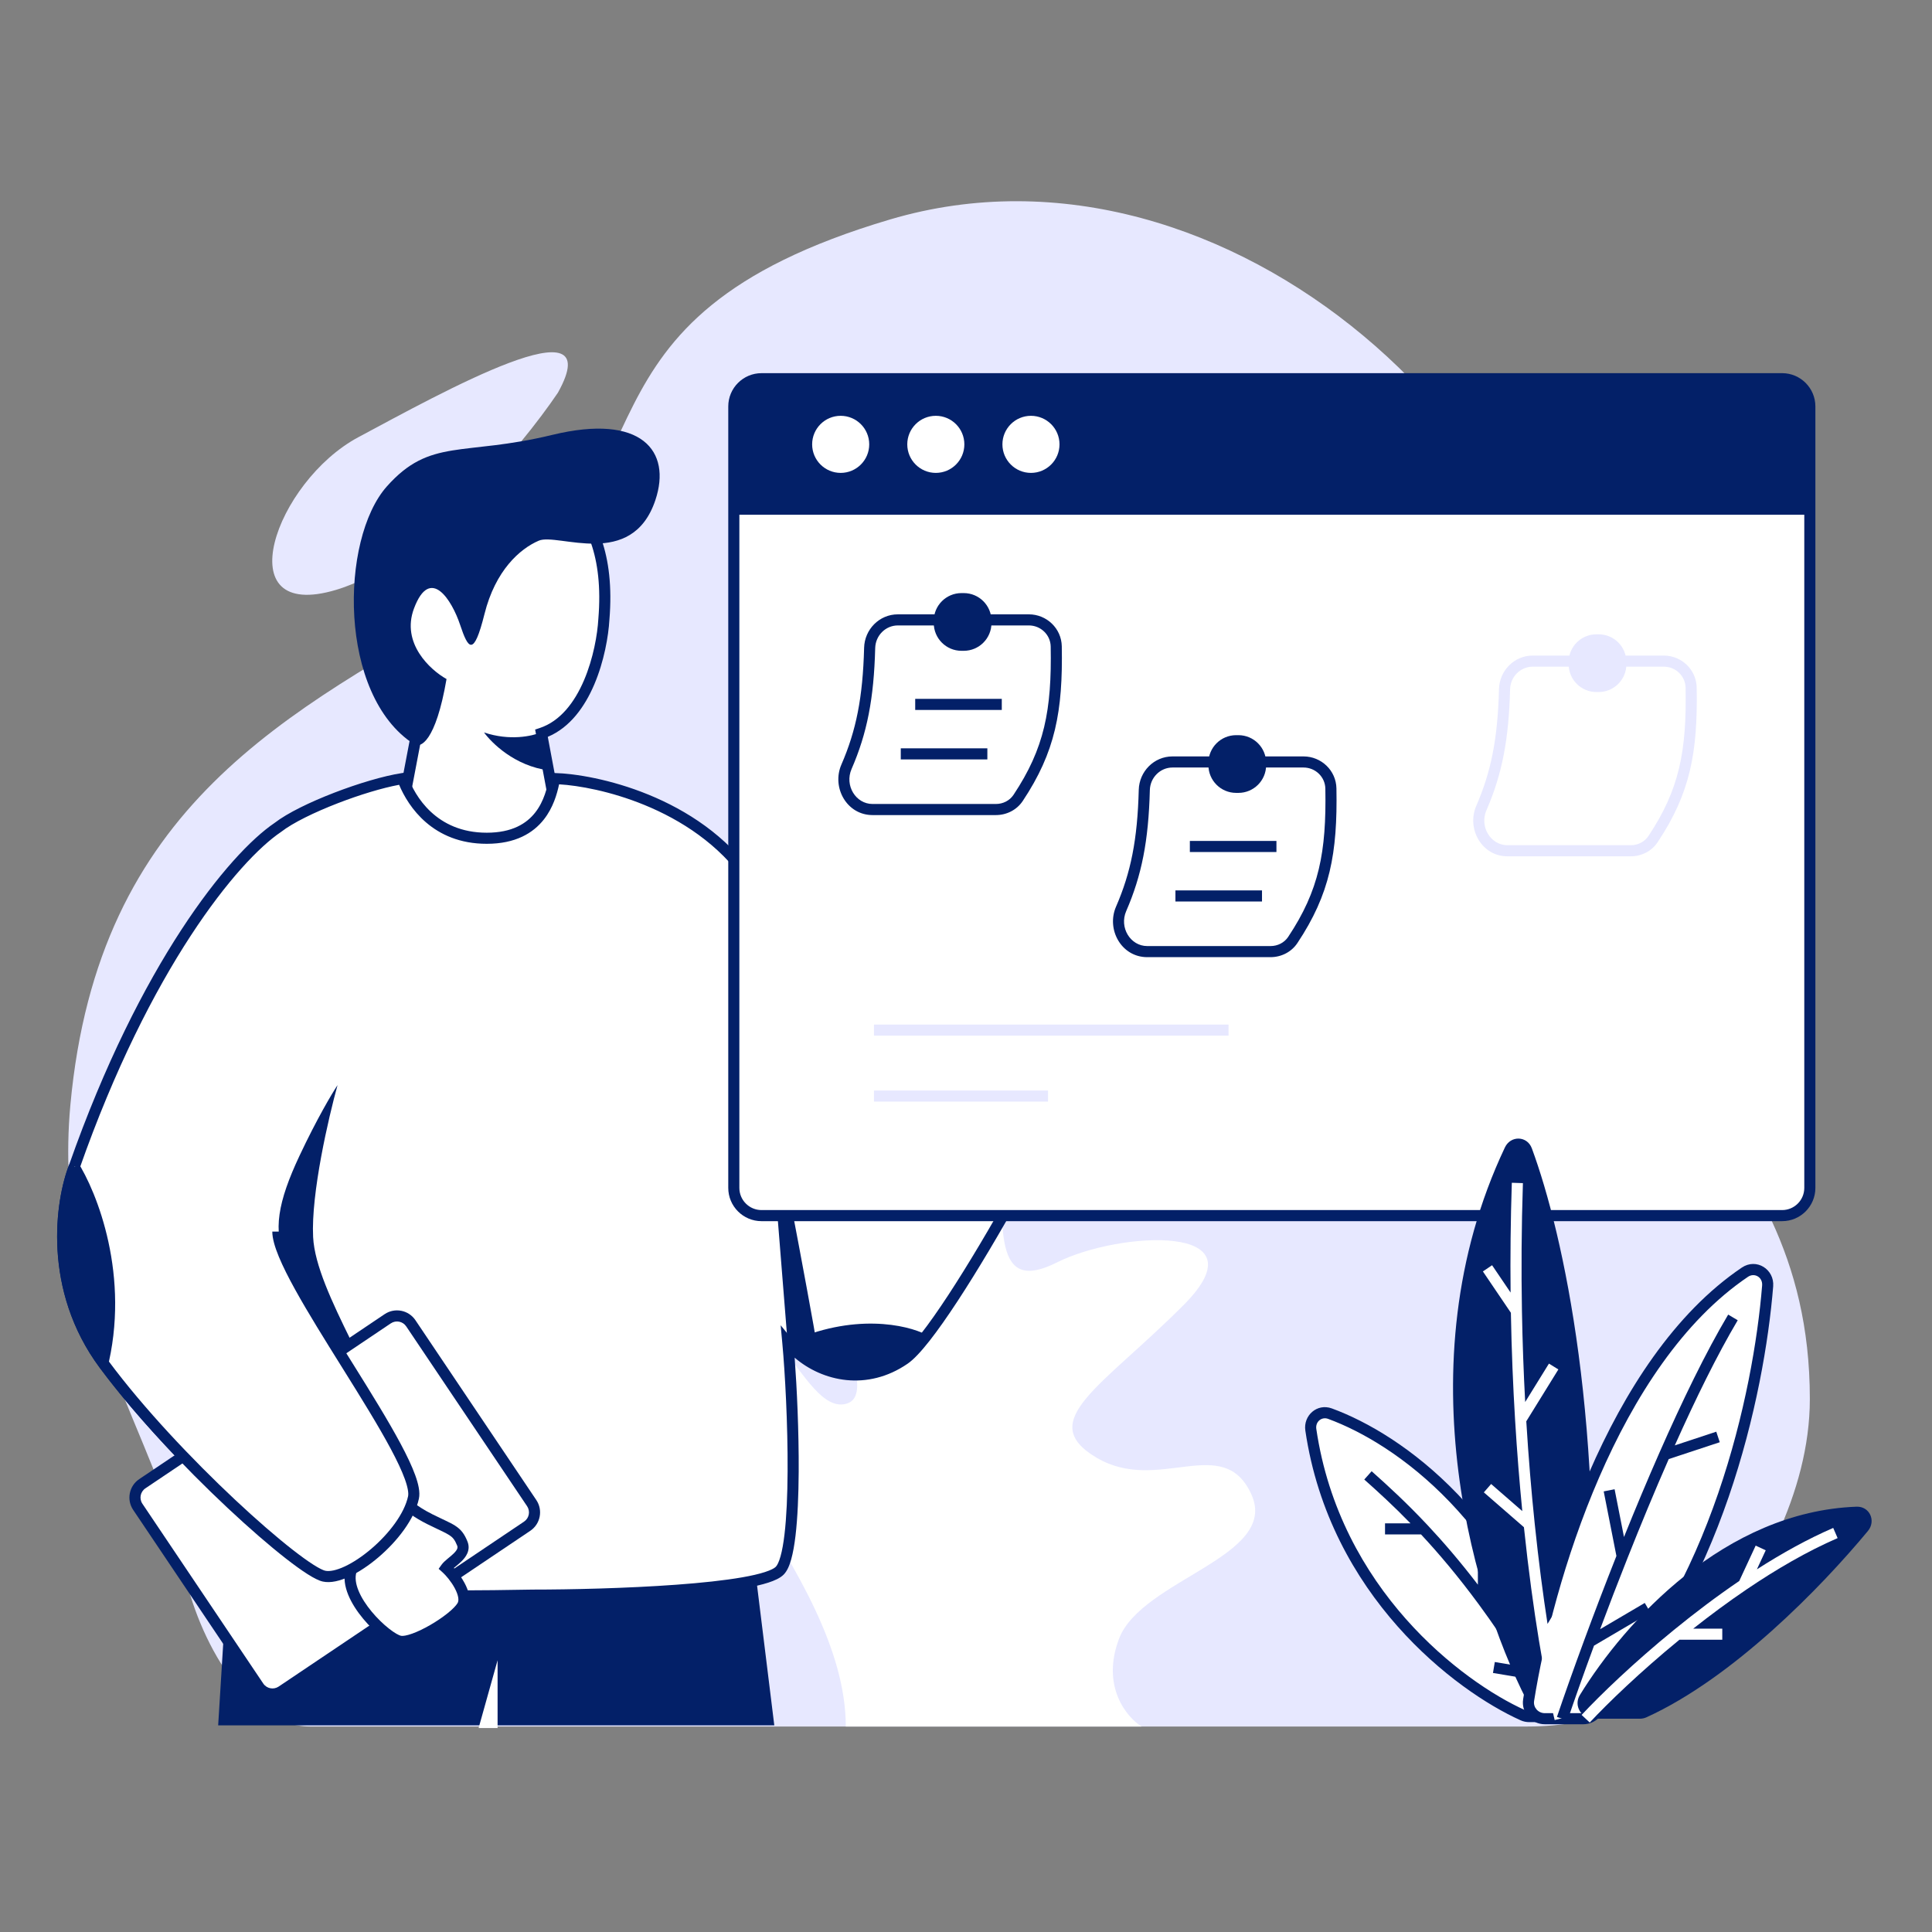 <svg xmlns="http://www.w3.org/2000/svg" width="3000" height="3000" fill="none" viewBox="0 0 3000 3000" id="business-tasklist"><rect x="0" y="0" width="3000" height="3000" fill="#808080" stroke="none"/><path fill="#E7E8FF" d="M522.205 915.825C659.835 874.45 808.935 694.587 866.281 609.827C948.001 463.293 685.641 609.827 556.613 678.784C427.584 747.741 350.167 967.543 522.205 915.825Z"></path><path fill="#E7E8FF" d="M2810.31 2172.37C2810.31 2318.79 2728.89 2460.64 2647.72 2562.19C2581.65 2644.84 2476.96 2680.93 2371.27 2680.93H481.498C375.441 2680.93 301.375 2530.51 283.076 2425.83C250.604 2240.06 79.983 2032.89 109.308 1715.53C152.317 1250.07 444.783 1107.84 750.15 931.139C1055.52 754.436 857.674 495.846 1382.39 340.692C1907.11 185.539 2461.93 698.408 2444.73 1176.8C2427.52 1655.19 2810.31 1724.15 2810.31 2172.37Z"></path><path fill="#fff" d="M1085.9 2083.26C998.426 2178.19 1313.34 2439.23 1313.34 2680.93H1542.97H1772.6C1749.27 2666.28 1709.62 2618.53 1737.61 2544.7C1772.6 2452.41 1986.92 2417.25 1943.18 2320.57C1899.44 2223.89 1798.84 2320.57 1702.62 2263.44C1606.39 2206.31 1711.37 2153.58 1838.21 2026.13C1965.05 1898.69 1737.61 1911.87 1641.39 1960.21C1545.16 2008.55 1549.53 1920.66 1562.66 1736.09C1575.78 1551.51 1497.05 1402.1 1431.44 1437.25C1365.83 1472.41 1475.18 1876.72 1405.2 1832.77C1335.21 1788.82 1265.23 1630.62 1243.36 1780.03C1221.49 1929.45 1383.33 2162.36 1313.34 2179.94C1243.36 2197.52 1195.25 1964.61 1085.9 2083.26Z"></path><path fill="#032068" d="M1202.32 2679.1L1164.41 2371.59L359.837 2337.89L338.775 2679.1H1202.32Z"></path><path fill="#fff" d="M647.036 1138.64L630.186 1227.1L647.036 1319.77C690.564 1325.39 779.305 1336.62 786.045 1336.62C792.785 1336.62 842.21 1294.5 866.081 1273.44L840.806 1138.64C911.575 1115.05 934.883 1010.86 937.692 961.719C954.541 759.523 819.744 734.249 794.47 734.249C769.195 734.249 609.124 734.249 588.062 902.745C571.213 1037.54 620.357 1116.17 647.036 1138.64Z"></path><path fill="#032068" fill-rule="evenodd" d="M693.284 763.136C649.848 783.106 606.726 822.868 596.608 903.813C580.049 1036.28 628.542 1111.81 652.583 1132.05L656.439 1135.3L638.947 1227.14L654.383 1312.04C675.904 1314.8 705.546 1318.57 731.39 1321.76C745.616 1323.51 758.673 1325.09 768.584 1326.22C773.543 1326.79 777.687 1327.25 780.786 1327.56C782.337 1327.72 783.596 1327.83 784.548 1327.91C784.707 1327.92 784.855 1327.93 784.992 1327.95C785.276 1327.8 785.642 1327.6 786.097 1327.33C787.797 1326.34 790.122 1324.79 793.011 1322.72C798.757 1318.59 806.157 1312.79 814.204 1306.25C828.692 1294.46 844.945 1280.52 856.712 1270.21L830.957 1132.84L838.082 1130.47C870.022 1119.82 892.177 1090.61 906.814 1056.38C921.369 1022.34 927.733 985.018 929.093 961.227L929.099 961.115L929.108 961.003C937.357 862.019 908.477 807.982 876.083 778.533C843.219 748.657 805.412 742.861 794.47 742.861C782.011 742.861 737.288 742.904 693.284 763.136ZM784.256 1328.28C784.257 1328.28 784.299 1328.26 784.378 1328.24C784.294 1328.27 784.255 1328.28 784.256 1328.28ZM794.395 725.636H794.47C808.801 725.636 851.03 732.478 887.67 765.787C924.768 799.513 954.853 859.179 946.283 962.322C944.821 987.68 938.123 1026.97 922.653 1063.15C908.198 1096.95 885.412 1129.56 850.602 1144.15L875.447 1276.66L871.779 1279.89C859.792 1290.47 841.375 1306.35 825.074 1319.61C816.938 1326.23 809.226 1332.28 803.062 1336.71C799.998 1338.91 797.168 1340.82 794.783 1342.21C793.598 1342.9 792.363 1343.56 791.161 1344.07C790.208 1344.48 788.284 1345.24 786.045 1345.24C783.722 1345.24 776.211 1344.44 766.621 1343.34C756.637 1342.19 743.524 1340.61 729.282 1338.85C700.792 1335.34 667.707 1331.12 645.933 1328.31L639.688 1327.51L621.425 1227.06L637.668 1141.79C608.083 1113.53 563.1 1033.01 579.516 901.677C590.46 814.126 637.904 769.639 686.088 747.485C733.612 725.636 781.469 725.636 794.395 725.636Z" clip-rule="evenodd"></path><path fill="#fff" d="M1647.71 1374.76C1630.11 1400.69 1560.15 1472.26 1552.13 1485.05L1583.65 1558.58L1669.95 1578.61C1689.37 1551.07 1744.91 1522.44 1758.13 1479.46C1768.69 1445.07 1728.27 1398.37 1708.48 1390.79L1768.9 1308.01C1776.97 1296.96 1774.69 1281.49 1763.79 1273.23C1753.12 1265.16 1738 1266.87 1729.42 1277.13L1647.71 1374.76Z"></path><path fill="#032068" fill-rule="evenodd" d="M1768.99 1266.37C1754.66 1255.52 1734.35 1257.82 1722.82 1271.6L1640.83 1369.57L1640.58 1369.93C1632.22 1382.25 1610.86 1406.07 1589.96 1429.04C1587.38 1431.87 1584.82 1434.68 1582.3 1437.44C1574.73 1445.74 1567.55 1453.62 1561.55 1460.33C1553.81 1468.99 1547.32 1476.51 1544.83 1480.48L1542.44 1484.3L1577.46 1565.98L1673.65 1588.31L1676.99 1583.58C1681.24 1577.56 1687.71 1571.15 1695.78 1563.99C1699.64 1560.56 1703.75 1557.06 1708.04 1553.4L1708.49 1553.03C1712.92 1549.25 1717.52 1545.32 1722.09 1541.26C1740.11 1525.24 1758.99 1505.96 1766.36 1481.99C1772.82 1460.98 1763.52 1437.83 1751.86 1420.3C1745.86 1411.28 1738.84 1403.15 1731.95 1396.71C1728.43 1393.42 1724.78 1390.44 1721.19 1387.98L1775.86 1313.09C1786.69 1298.25 1783.64 1277.46 1768.99 1266.37ZM1736.02 1282.66C1741.66 1275.93 1751.59 1274.8 1758.59 1280.1C1765.75 1285.52 1767.24 1295.68 1761.95 1302.93L1694.89 1394.8L1705.4 1398.83C1708.84 1400.15 1714.13 1403.64 1720.2 1409.3C1726.12 1414.83 1732.26 1421.94 1737.52 1429.84C1748.37 1446.15 1754 1463.55 1749.89 1476.92C1744.05 1495.93 1728.56 1512.46 1710.64 1528.39C1706.23 1532.31 1701.76 1536.13 1697.32 1539.91L1696.82 1540.34C1692.57 1543.96 1688.34 1547.56 1684.35 1551.1C1677.79 1556.92 1671.54 1562.87 1666.5 1568.97L1589.85 1551.18L1561.99 1486.19C1564.59 1482.94 1568.81 1478.06 1574.4 1471.81C1580.33 1465.16 1587.42 1457.38 1594.97 1449.1C1597.5 1446.33 1600.09 1443.5 1602.69 1440.63C1622.99 1418.33 1645.2 1393.64 1654.58 1379.97L1736.02 1282.66Z" clip-rule="evenodd"></path><path fill="#032068" d="M693.371 1054.39C676.521 1152.12 652.651 1162.51 642.822 1155.49C524.875 1079.67 527.72 837.411 600.698 755.311C668.096 679.487 718.645 708.975 857.655 675.275C996.664 641.576 1043 700.549 1017.73 776.373C981.343 885.522 866.079 826.922 836.592 839.559C807.106 852.196 769.194 885.896 752.344 953.294C735.495 1020.69 727.07 1008.05 714.433 970.143C701.796 932.232 668.096 877.47 642.822 944.869C622.602 998.788 668.096 1040.35 693.371 1054.39Z"></path><path fill="#fff" fill-rule="evenodd" d="M827.413 2476.9C682.787 2479.71 380.898 2480.27 330.349 2460.05C311.982 2452.71 304.292 2380.93 303.04 2280.42C252.534 2229.29 201.637 2172.4 161.856 2118.85C74.237 2000.9 94.457 1864.7 115.519 1811.34C225.034 1499.65 362.627 1331.15 431.435 1284.8C431.439 1284.8 431.443 1284.8 431.447 1284.79C469.359 1255.31 570.457 1217.39 625.218 1208.97C636.451 1239.86 671.554 1301.64 755.802 1301.64C840.051 1301.64 855.496 1239.86 861.113 1208.97C921.49 1210.37 1080.16 1243.51 1164.41 1364.83C1228.77 1457.52 1255.37 1539.19 1273.06 1593.49C1284.31 1628.04 1291.95 1651.51 1303.42 1659.7C1318.86 1670.73 1378.2 1612.44 1437.28 1554.41C1491.01 1501.63 1544.52 1449.08 1564.58 1449.08C1606.71 1449.08 1703.59 1533.32 1703.59 1583.87C1703.59 1634.42 1471.91 2064.09 1404.51 2110.42C1337.11 2156.76 1261.29 2131.49 1223.38 2085.15C1231.8 2176.42 1241.07 2408.66 1210.74 2438.99C1180.41 2469.32 942.552 2476.9 827.413 2476.9Z" clip-rule="evenodd"></path><path fill="#032068" fill-rule="evenodd" d="M630.896 1199.38L633.312 1206.03C644.039 1235.52 676.929 1293.03 755.803 1293.03C795.474 1293.03 817.815 1278.65 831.159 1261.58C844.885 1244.03 849.871 1222.65 852.639 1207.43L853.956 1200.19L861.313 1200.36C892.574 1201.09 948.371 1209.95 1007.07 1233.96C1065.81 1257.99 1128.12 1297.48 1171.48 1359.92C1236.57 1453.64 1263.48 1536.29 1281.22 1590.75L1281.25 1590.83C1286.91 1608.23 1291.51 1622.33 1296.09 1633.12C1300.64 1643.87 1304.55 1649.73 1308.09 1652.44C1308.32 1652.44 1308.75 1652.42 1309.47 1652.28C1311.44 1651.88 1314.37 1650.75 1318.35 1648.53C1326.25 1644.13 1336.45 1636.51 1348.42 1626.38C1372.27 1606.18 1401.63 1577.36 1431.25 1548.26L1431.39 1548.12C1458.15 1521.84 1485.1 1495.37 1507.89 1475.46C1519.3 1465.5 1529.88 1457 1539.03 1450.93C1543.6 1447.9 1547.99 1445.36 1552.08 1443.56C1556.06 1441.8 1560.36 1440.46 1564.58 1440.46C1577.46 1440.46 1593.05 1446.7 1608.39 1455.58C1624.04 1464.64 1640.61 1477.15 1655.75 1491.21C1670.87 1505.25 1684.81 1521.06 1695.02 1536.8C1705.1 1552.32 1712.21 1568.77 1712.21 1583.87C1712.21 1588.31 1711 1593.92 1709.25 1600C1707.44 1606.27 1704.82 1613.76 1701.54 1622.22C1694.96 1639.17 1685.55 1660.49 1674.12 1684.64C1651.25 1732.96 1620.1 1793.03 1586.86 1852.91C1553.62 1912.78 1518.23 1972.61 1486.88 2020.43C1471.21 2044.33 1456.48 2065.34 1443.49 2081.89C1430.67 2098.21 1418.99 2110.92 1409.39 2117.52C1346.77 2160.57 1277.32 2145.41 1233.93 2108.18C1237.45 2155.32 1240.56 2222.86 1240.21 2284.97C1239.99 2321.73 1238.57 2356.83 1235.25 2384.76C1233.59 2398.71 1231.43 2411.11 1228.63 2421.14C1225.93 2430.81 1222.29 2439.62 1216.83 2445.08C1211.5 2450.42 1202.75 2454.35 1192.93 2457.52C1182.77 2460.81 1170.11 2463.67 1155.73 2466.19C1126.95 2471.24 1090.45 2475.06 1051.51 2477.91C973.626 2483.61 885.204 2485.51 827.499 2485.52C755.108 2486.92 643.406 2487.76 543.427 2485.72C493.429 2484.7 446.264 2482.96 408.377 2480.2C389.439 2478.82 372.717 2477.18 359.069 2475.22C345.621 2473.3 334.495 2470.99 327.151 2468.05C322.713 2466.27 319.378 2462.89 316.86 2459.23C314.314 2455.53 312.202 2450.98 310.396 2445.91C306.785 2435.77 303.965 2422.3 301.746 2406.36C297.398 2375.13 295.16 2332.89 294.474 2284C244.592 2233.33 194.397 2177.1 154.942 2123.98C65.1 2003.04 85.687 1863.62 107.447 1808.34C162.4 1651.97 224.451 1531.34 281.529 1443.86C338.368 1356.75 390.609 1302.01 426.38 1277.82C446.428 1262.31 482.052 1245.17 518.915 1230.95C556.06 1216.62 595.67 1204.8 623.909 1200.46L630.896 1199.38ZM868.15 1217.88C864.897 1233.34 858.803 1254.19 844.73 1272.19C827.885 1293.74 800.38 1310.25 755.803 1310.25C672.026 1310.25 633.954 1252.53 619.755 1218.63C593.716 1223.45 558.679 1234.07 525.114 1247.02C488.397 1261.18 454.644 1277.66 436.738 1291.59C436.737 1291.59 436.74 1291.59 436.738 1291.59L436.497 1291.78L436.247 1291.95C403.216 1314.2 352.365 1366.82 295.955 1453.27C239.675 1539.53 178.193 1658.95 123.645 1814.2L123.591 1814.35L123.53 1814.5C103.188 1866.04 83.459 1998.87 168.769 2113.71C208.234 2166.84 258.838 2223.41 309.168 2274.37L311.609 2276.84L311.652 2280.32C312.277 2330.46 314.508 2373.1 318.807 2403.99C320.963 2419.47 323.587 2431.61 326.623 2440.13C328.141 2444.39 329.652 2447.44 331.048 2449.46C332.471 2451.53 333.394 2451.99 333.548 2452.06C338.841 2454.17 348.206 2456.27 361.509 2458.17C374.61 2460.05 390.897 2461.65 409.629 2463.02C447.082 2465.75 493.906 2467.49 543.778 2468.5C643.499 2470.54 755.008 2469.69 827.246 2468.29L827.329 2468.29H827.413C884.85 2468.29 972.878 2466.4 1050.25 2460.73C1088.96 2457.9 1124.81 2454.13 1152.76 2449.23C1166.74 2446.77 1178.54 2444.07 1187.64 2441.13C1197.09 2438.08 1202.41 2435.15 1204.65 2432.9C1206.78 2430.77 1209.48 2425.7 1212.04 2416.51C1214.51 2407.67 1216.54 2396.24 1218.14 2382.73C1221.35 2355.73 1222.77 2321.37 1222.98 2284.87C1223.4 2211.91 1218.99 2131.32 1214.8 2085.94L1212.22 2057.9L1230.05 2079.69C1265.66 2123.22 1336.59 2146.67 1399.63 2103.33C1406.88 2098.34 1417.19 2087.49 1429.94 2071.25C1442.52 2055.23 1456.95 2034.67 1472.48 2010.99C1503.52 1963.63 1538.69 1904.2 1571.8 1844.55C1604.9 1784.9 1635.88 1725.18 1658.56 1677.27C1669.9 1653.31 1679.12 1632.4 1685.48 1616C1688.66 1607.79 1691.08 1600.82 1692.7 1595.22C1694.37 1589.42 1694.98 1585.75 1694.98 1583.87C1694.98 1573.71 1689.98 1560.66 1680.57 1546.17C1671.31 1531.9 1658.38 1517.16 1644.02 1503.83C1629.67 1490.5 1614.12 1478.8 1599.76 1470.48C1585.08 1461.99 1572.77 1457.69 1564.58 1457.69C1563.79 1457.69 1562.03 1457.99 1559.04 1459.32C1556.15 1460.59 1552.65 1462.57 1548.54 1465.29C1540.33 1470.73 1530.42 1478.66 1519.22 1488.44C1496.85 1507.97 1470.24 1534.11 1443.32 1560.55L1443.12 1560.75C1413.73 1589.62 1383.94 1618.87 1359.55 1639.52C1347.37 1649.83 1336.14 1658.34 1326.73 1663.58C1322.05 1666.19 1317.35 1668.26 1312.89 1669.16C1308.46 1670.06 1303.05 1670.02 1298.41 1666.7C1290.56 1661.1 1285.02 1651.16 1280.23 1639.84C1275.33 1628.29 1270.51 1613.5 1264.98 1596.5L1264.87 1596.16C1247.23 1542.01 1220.94 1461.34 1157.33 1369.74C1116.44 1310.86 1057.3 1273.12 1000.55 1249.9C948.176 1228.48 898.413 1219.66 868.15 1217.88Z" clip-rule="evenodd"></path><path fill="#fff" d="M602.062 2047.76C613.905 2039.8 629.959 2042.95 637.92 2054.79L825.619 2334.03C833.579 2345.87 830.432 2361.93 818.589 2369.89L437.516 2626.04C425.673 2634 409.619 2630.85 401.658 2619.01L213.959 2339.77C205.999 2327.93 209.146 2311.88 220.989 2303.92L602.062 2047.76Z"></path><path fill="#032068" fill-rule="evenodd" d="M597.258 2040.62C613.048 2030 634.454 2034.2 645.068 2049.99L832.767 2329.23C843.381 2345.02 839.185 2366.42 823.394 2377.04L442.321 2633.19C426.53 2643.8 405.125 2639.61 394.51 2623.81L206.812 2344.58C196.197 2328.79 200.394 2307.38 216.184 2296.77L597.258 2040.62ZM630.772 2059.6C625.465 2051.7 614.762 2049.6 606.867 2054.91L225.794 2311.06C217.898 2316.37 215.8 2327.07 221.107 2334.97L408.806 2614.21C414.113 2622.1 424.816 2624.2 432.711 2618.89L813.785 2362.74C821.68 2357.43 823.778 2346.73 818.471 2338.83L630.772 2059.6Z" clip-rule="evenodd"></path><path fill="#fff" d="M667.345 2358.96C640.386 2345.48 625.221 2330.87 621.009 2325.26C599.947 2349.13 555.295 2405.29 545.185 2438.99C532.548 2481.11 599.947 2544.3 621.009 2548.51C642.071 2552.73 705.257 2514.81 717.894 2493.75C728.004 2476.9 705.257 2446.01 692.62 2434.78C699.64 2424.95 724.634 2413.72 717.894 2396.87C709.469 2375.8 701.044 2375.8 667.345 2358.96Z"></path><path fill="#032068" fill-rule="evenodd" d="M621.551 2311.62L627.899 2320.09C631.112 2324.37 645.101 2338.2 671.197 2351.25C677.472 2354.39 682.817 2356.91 687.537 2359.14C689.082 2359.87 690.56 2360.57 691.982 2361.25C697.625 2363.94 702.556 2366.39 706.755 2369.09C715.927 2374.98 721.156 2381.83 725.891 2393.67C731.385 2407.4 723.077 2418.12 716.438 2424.61C713.609 2427.38 710.432 2430.01 707.722 2432.26C707.124 2432.75 706.549 2433.23 706.006 2433.68C705.565 2434.05 705.148 2434.4 704.754 2434.74C710.501 2441.05 716.716 2449.36 721.383 2458.1C724.642 2464.2 727.367 2470.91 728.482 2477.59C729.6 2484.29 729.201 2491.65 725.28 2498.18C721.308 2504.8 714 2511.9 705.78 2518.5C697.362 2525.26 687.251 2532.09 676.926 2538.06C666.617 2544.03 655.879 2549.28 646.19 2552.79C636.977 2556.13 627.103 2558.52 619.32 2556.96C615.336 2556.16 611.029 2554.18 606.88 2551.78C602.6 2549.31 597.942 2546.08 593.161 2542.31C583.599 2534.75 573.163 2524.72 563.831 2513.47C554.524 2502.24 546.072 2489.51 540.768 2476.54C535.496 2463.65 532.996 2449.65 536.936 2436.52C542.435 2418.19 556.893 2394.71 571.965 2373.46C587.226 2351.93 603.85 2331.69 614.551 2319.56L621.551 2311.62ZM586.016 2383.42C570.969 2404.64 558.046 2426.1 553.435 2441.47C551.057 2449.39 552.243 2459.09 556.712 2470.02C561.149 2480.88 568.494 2492.11 577.09 2502.47C585.66 2512.81 595.233 2521.99 603.837 2528.79C608.139 2532.19 612.103 2534.91 615.491 2536.87C619.01 2538.9 621.417 2539.81 622.698 2540.07C625.446 2540.62 631.368 2539.84 640.322 2536.6C648.798 2533.53 658.596 2528.77 668.296 2523.16C677.979 2517.55 687.351 2511.21 694.993 2505.07C702.833 2498.77 708.162 2493.23 710.509 2489.32C711.643 2487.43 712.191 2484.61 711.492 2480.43C710.791 2476.23 708.935 2471.35 706.191 2466.22C700.68 2455.9 692.475 2446.17 686.898 2441.22L681.112 2436.07L685.611 2429.77C688.105 2426.28 691.846 2423.07 694.952 2420.47C695.63 2419.9 696.297 2419.35 696.953 2418.81C699.63 2416.59 702.124 2414.52 704.396 2412.3C710.325 2406.5 711.144 2403.18 709.898 2400.07C706.208 2390.84 703.012 2387.16 697.44 2383.58C694.268 2381.54 690.247 2379.51 684.569 2376.8C683.228 2376.16 681.802 2375.49 680.291 2374.77C675.545 2372.53 669.957 2369.89 663.494 2366.66C643.565 2356.69 629.526 2345.98 621.25 2338.15C611.225 2349.95 598.161 2366.29 586.016 2383.42Z" clip-rule="evenodd"></path><path fill="#fff" d="M161.856 2118.85C74.237 2000.9 94.457 1864.7 115.519 1811.34L431.449 1912.44C431.449 1984.05 654.707 2266.28 642.07 2325.26C629.433 2384.23 540.972 2455.84 503.06 2447.42C465.149 2438.99 271.378 2266.28 161.856 2118.85Z"></path><path fill="#032068" fill-rule="evenodd" d="M154.942 2123.98C65.016 2002.93 85.726 1863.36 107.508 1808.18L123.53 1814.5C103.188 1866.04 83.459 1998.87 168.769 2113.71C223.122 2186.88 298.554 2266.53 365.201 2328.98C398.508 2360.18 429.505 2386.99 454.455 2406.47C466.939 2416.21 477.808 2424.04 486.631 2429.66C495.763 2435.47 501.811 2438.31 504.929 2439.01C511.573 2440.48 522.041 2438.58 535.355 2432.37C548.325 2426.32 562.687 2416.78 576.458 2405.05C604.317 2381.32 627.913 2350.22 633.648 2323.45C634.673 2318.67 633.41 2309.86 628.551 2296.46C623.86 2283.52 616.394 2267.79 606.894 2250C587.905 2214.44 561.348 2171.65 534.193 2128.15C532.809 2125.93 531.424 2123.71 530.038 2121.49C504.314 2080.3 478.402 2038.8 458.601 2003.03C448.165 1984.18 439.319 1966.73 433.06 1951.61C426.908 1936.75 422.837 1923.19 422.837 1912.44H440.062C440.062 1919.6 442.967 1930.51 448.976 1945.03C454.877 1959.28 463.374 1976.09 473.671 1994.69C493.244 2030.04 518.933 2071.18 544.75 2112.53C546.102 2114.7 547.453 2116.86 548.805 2119.03C575.884 2162.41 602.772 2205.71 622.089 2241.89C631.743 2259.97 639.646 2276.52 644.745 2290.59C649.677 2304.19 652.626 2317.1 650.491 2327.06C643.589 2359.27 616.637 2393.46 587.628 2418.17C572.966 2430.66 557.314 2441.13 542.64 2447.98C528.31 2454.67 513.504 2458.56 501.192 2455.82C494.832 2454.41 486.532 2450.01 477.383 2444.19C467.925 2438.17 456.58 2429.98 443.855 2420.04C418.387 2400.16 386.989 2373 353.423 2341.54C286.326 2278.67 210.112 2198.25 154.942 2123.98Z" clip-rule="evenodd"></path><path fill="#032068" d="M1189.68 1668.12L1223.38 2089.36C1236.86 2099.47 1262.69 2118.85 1273.93 2123.06 1270.56 2089.36 1216.36 1805.73 1189.68 1668.12zM119.736 1802.92C150.627 1850.66 203.141 1982.37 166.072 2127.27 126.756 2085.15 62.447 1961.3 119.736 1802.92z"></path><path fill="#032068" d="M1223.38 2085.15C1324.48 2037.97 1408.73 2057.07 1438.21 2072.51 1428.38 2092.17 1393.56 2132.33 1332.9 2135.7 1272.24 2139.07 1234.61 2103.4 1223.38 2085.15zM486.213 1920.86C482.844 1853.47 510.084 1735.52 524.125 1684.97 515.7 1697.61 492.111 1737.2 465.151 1794.49 431.452 1866.1 423.027 1912.44 444.089 1954.56 453.211 1972.81 488.256 2033.02 526.504 2097.79L545.187 2082.1C515.491 2021.81 488.397 1964.54 486.213 1920.86z"></path><path fill="#fff" d="M772.653 2578L743.167 2683.31H772.653V2578Z"></path><path fill="#032068" d="M751.594 1137.36C792.033 1150.84 826.013 1142.97 840.054 1137.36L852.691 1196.33C798.773 1189.59 762.827 1152.8 751.594 1137.36Z"></path><path fill="#fff" d="M1139.45 631.118C1139.45 607.335 1158.73 588.055 1182.52 588.055H2767.24C2791.03 588.055 2810.31 607.335 2810.31 631.118V1844.54C2810.31 1868.33 2791.03 1887.61 2767.24 1887.61H1182.52C1158.73 1887.61 1139.45 1868.33 1139.45 1844.54V631.118Z"></path><path fill="#032068" fill-rule="evenodd" d="M1130.84 631.118C1130.84 602.579 1153.98 579.442 1182.52 579.442H2767.24C2795.78 579.442 2818.92 602.578 2818.92 631.118V1844.55C2818.92 1873.08 2795.78 1896.22 2767.24 1896.22H1182.52C1153.98 1896.22 1130.84 1873.08 1130.84 1844.55V631.118ZM1182.52 596.668C1163.49 596.668 1148.07 612.092 1148.07 631.118V1844.55C1148.07 1863.57 1163.49 1879 1182.52 1879H2767.24C2786.27 1879 2801.69 1863.57 2801.69 1844.55V631.118C2801.69 612.092 2786.27 596.668 2767.24 596.668H1182.52Z" clip-rule="evenodd"></path><path fill="#032068" d="M1139.45 631.118C1139.45 607.335 1158.73 588.055 1182.52 588.055H2767.24C2791.03 588.055 2810.31 607.335 2810.31 631.118V799.312H1139.45V631.118Z"></path><path fill="#fff" d="M1349.73 689.991C1349.73 714.468 1329.88 734.31 1305.41 734.31 1280.93 734.31 1261.09 714.468 1261.09 689.991 1261.09 665.514 1280.93 645.671 1305.41 645.671 1329.88 645.671 1349.73 665.514 1349.73 689.991zM1497.45 689.991C1497.45 714.468 1477.61 734.31 1453.13 734.31 1428.66 734.31 1408.81 714.468 1408.81 689.991 1408.81 665.514 1428.66 645.671 1453.13 645.671 1477.61 645.671 1497.45 665.514 1497.45 689.991zM1645.19 689.991C1645.19 714.468 1625.34 734.31 1600.87 734.31 1576.39 734.31 1556.55 714.468 1556.55 689.991 1556.55 665.514 1576.39 645.671 1600.87 645.671 1625.34 645.671 1645.19 665.514 1645.19 689.991z"></path><path fill="#032068" fill-rule="evenodd" d="M1341.79 1005.82C1342.52 977.448 1365.34 953.944 1394.16 953.944H1597.59C1625.18 953.944 1648.24 975.734 1648.74 1003.62 1650.55 1104.39 1638.72 1167.73 1588.09 1243.79 1578.75 1257.83 1562.89 1265.65 1546.42 1265.65H1354.91C1314.69 1265.65 1291.16 1222.56 1306.49 1187.27 1329.48 1134.39 1339.78 1083.15 1341.79 1005.82zM1394.16 971.169C1375.11 971.169 1359.51 986.792 1359.01 1006.27 1356.96 1085.2 1346.37 1138.73 1322.29 1194.14 1311.19 1219.67 1328.82 1248.42 1354.91 1248.42H1546.42C1557.53 1248.42 1567.82 1243.16 1573.76 1234.24 1621.83 1162.03 1633.29 1102.5 1631.52 1003.93 1631.19 985.736 1616.09 971.169 1597.59 971.169H1394.16zM1768.26 1226.44C1769 1198.07 1791.81 1174.56 1820.63 1174.56H2024.06C2051.65 1174.56 2074.71 1196.35 2075.21 1224.24 2077.03 1325.01 2065.19 1388.35 2014.57 1464.4 2005.22 1478.44 1989.36 1486.27 1972.89 1486.27H1781.39C1741.16 1486.27 1717.63 1443.18 1732.96 1407.89 1755.95 1355 1766.25 1303.76 1768.26 1226.44zM1820.63 1191.79C1801.58 1191.79 1785.98 1207.41 1785.48 1226.88 1783.43 1305.81 1772.84 1359.35 1748.76 1414.76 1737.66 1440.29 1755.29 1469.04 1781.39 1469.04H1972.89C1984 1469.04 1994.29 1463.78 2000.23 1454.86 2048.3 1382.64 2059.76 1323.12 2057.99 1224.55 2057.66 1206.35 2042.56 1191.79 2024.06 1191.79H1820.63z" clip-rule="evenodd"></path><path fill="#E7E8FF" fill-rule="evenodd" d="M2327.65 1069.84C2328.39 1041.47 2351.2 1017.96 2380.02 1017.96H2583.45C2611.04 1017.96 2634.1 1039.75 2634.6 1067.64C2636.42 1168.41 2624.58 1231.75 2573.96 1307.8C2564.61 1321.84 2548.75 1329.67 2532.28 1329.67H2340.78C2300.55 1329.67 2277.02 1286.58 2292.35 1251.29C2315.34 1198.4 2325.65 1147.16 2327.65 1069.84ZM2380.02 1035.19C2360.97 1035.19 2345.37 1050.81 2344.87 1070.28C2342.82 1149.21 2332.23 1202.75 2308.15 1258.16C2297.05 1283.69 2314.68 1312.44 2340.78 1312.44H2532.28C2543.39 1312.44 2553.68 1307.18 2559.62 1298.26C2607.69 1226.04 2619.15 1166.52 2617.38 1067.95C2617.05 1049.75 2601.95 1035.19 2583.45 1035.19H2380.02Z" clip-rule="evenodd"></path><path fill="#032068" d="M1449.94 964.009C1449.94 940.226 1469.22 920.946 1493 920.946H1496.5C1520.28 920.946 1539.56 940.226 1539.56 964.009V967.507C1539.56 991.29 1520.28 1010.57 1496.5 1010.57H1493C1469.22 1010.57 1449.94 991.29 1449.94 967.507V964.009zM1876.42 1184.63C1876.42 1160.84 1895.7 1141.56 1919.48 1141.56H1922.98C1946.76 1141.56 1966.04 1160.84 1966.04 1184.63V1188.12C1966.04 1211.91 1946.76 1231.19 1922.98 1231.19H1919.48C1895.7 1231.19 1876.42 1211.91 1876.42 1188.12V1184.63z"></path><path fill="#E7E8FF" d="M2435.81 1028.03C2435.81 1004.24 2455.09 984.963 2478.87 984.963H2482.37C2506.15 984.963 2525.43 1004.24 2525.43 1028.03V1031.52C2525.43 1055.31 2506.15 1074.59 2482.37 1074.59H2478.87C2455.09 1074.59 2435.81 1055.31 2435.81 1031.52V1028.03Z"></path><path fill="#032068" fill-rule="evenodd" d="M1555.57 1102.41H1421.13V1085.18H1555.57V1102.41zM1533.16 1179.23H1398.72V1162H1533.16V1179.23zM1982.04 1323.02H1847.6V1305.8H1982.04V1323.02zM1959.63 1399.84H1825.2V1382.62H1959.63V1399.84z" clip-rule="evenodd"></path><path fill="#E7E8FF" fill-rule="evenodd" d="M1907.66 1608.14H1357.11V1590.92H1907.66V1608.14ZM1627.38 1710.57H1357.11V1693.35H1627.38V1710.57Z" clip-rule="evenodd"></path><path fill="#fff" d="M2035.44 2220.13C2072.58 2472.59 2264.82 2618.5 2364.64 2663.39C2367.85 2664.83 2371.23 2665.5 2374.74 2665.5H2402.88C2419.6 2665.5 2431.93 2649.81 2427.41 2633.71C2350.47 2359.88 2172.07 2234.29 2065.16 2195.09C2048.73 2189.07 2032.89 2202.8 2035.44 2220.13Z"></path><path fill="#032068" fill-rule="evenodd" d="M2062.2 2203.18C2052.36 2199.57 2042.29 2207.51 2043.96 2218.87C2080.54 2467.5 2270.05 2611.41 2368.18 2655.54C2370.17 2656.44 2372.34 2656.88 2374.74 2656.88H2402.88C2414.12 2656.88 2422.04 2646.43 2419.11 2636.04C2342.99 2365.09 2166.73 2241.5 2062.2 2203.18ZM2026.92 2221.38C2023.49 2198.09 2045.09 2178.56 2068.13 2187.01C2177.42 2227.08 2357.96 2354.68 2435.7 2631.38C2441.83 2653.19 2425.09 2674.11 2402.88 2674.11H2374.74C2370.12 2674.11 2365.52 2673.23 2361.11 2671.25C2259.6 2625.6 2064.62 2477.69 2026.92 2221.38Z" clip-rule="evenodd"></path><path fill="#032068" fill-rule="evenodd" d="M2190.19 2365.44C2163.57 2338.07 2139.52 2316.14 2118.43 2297.4L2129.87 2284.52C2154.73 2306.62 2183.92 2333.32 2216.61 2368.16C2240.89 2394.04 2267.07 2424.39 2294.84 2460.68V2423.54H2312.07V2483.69C2335.79 2516.07 2360.57 2552.79 2386.23 2594.71C2398.41 2614.59 2410.78 2635.65 2423.33 2657.96L2408.32 2666.4C2396.57 2645.52 2384.99 2625.76 2373.59 2607.05L2318.28 2597.76L2321.13 2580.77L2361.54 2587.56C2339.08 2551.74 2317.37 2519.96 2296.52 2491.62C2264.34 2447.88 2234.21 2412.31 2206.59 2382.66H2150.66V2365.44H2190.19Z" clip-rule="evenodd"></path><path fill="#032068" d="M2336.81 1781.73C2175.91 2121.61 2291.37 2494.32 2378.76 2655.8C2383.17 2663.95 2391.71 2668.81 2400.97 2668.81H2441.42C2455 2668.81 2466.28 2658.16 2467.12 2644.61C2493.46 2215.93 2428.07 1917.05 2378.65 1783.16C2371.41 1763.54 2345.76 1762.83 2336.81 1781.73Z"></path><path fill="#fff" d="M2709.49 1975.45C2503.24 2114.75 2403.12 2455.06 2373.64 2639.82C2371.19 2655.23 2383.26 2668.81 2398.86 2668.81H2458.44C2465.12 2668.81 2471.56 2666.24 2476.3 2661.52C2664.52 2474.06 2731.29 2164.65 2744.8 1996.75C2746.38 1977.08 2725.84 1964.41 2709.49 1975.45Z"></path><path fill="#032068" fill-rule="evenodd" d="M2736.22 1996.06C2737.26 1983.11 2724.28 1975.85 2714.31 1982.59L2709.49 1975.45L2714.31 1982.59C2613.18 2050.89 2537.41 2169.04 2483.18 2294.02C2429.02 2418.82 2396.79 2549.37 2382.15 2641.18C2380.56 2651.13 2388.32 2660.2 2398.86 2660.2H2458.44C2462.92 2660.2 2467.15 2658.47 2470.22 2655.42C2563.07 2562.94 2626.26 2440.05 2667.92 2319C2709.57 2198 2729.51 2079.39 2736.22 1996.06ZM2704.67 1968.31C2727.4 1952.96 2755.51 1971.05 2753.39 1997.44C2746.58 2082.01 2726.39 2202.06 2684.21 2324.6C2642.05 2447.1 2577.74 2572.64 2482.37 2667.63C2475.97 2674 2467.32 2677.42 2458.44 2677.42H2398.86C2378.19 2677.42 2361.81 2659.33 2365.14 2638.47C2379.97 2545.51 2412.54 2413.53 2467.38 2287.16C2522.14 2160.97 2599.56 2039.31 2704.67 1968.31Z" clip-rule="evenodd"></path><path fill="#032068" d="M2882.81 2339.58C2678.25 2347.24 2523.88 2517.18 2453.24 2632C2443.11 2648.47 2455.39 2668.81 2474.73 2668.81H2546.28C2549.86 2668.81 2553.39 2668.08 2556.65 2666.6C2690.86 2605.53 2827.35 2465.49 2900.51 2377.27C2913.49 2361.62 2903.13 2338.82 2882.81 2339.58Z"></path><path fill="#fff" fill-rule="evenodd" d="M2364.77 1837.16C2362.5 1905.87 2362.14 1972.23 2363.26 2035.59C2364.13 2084.64 2365.87 2131.89 2368.29 2177.03L2405.18 2117.39L2419.83 2126.45L2370.01 2206.99C2373.5 2263.94 2378.02 2317.27 2383.13 2366.3C2389.19 2424.49 2396.06 2476.62 2403.01 2521.59L2434.97 2468.8L2449.71 2477.72L2407.21 2547.92C2415.68 2599.27 2424.01 2639.53 2430.81 2666.72L2414.1 2670.9C2407.01 2642.57 2398.4 2600.73 2389.69 2547.57C2381.6 2498.14 2373.43 2438.87 2366.35 2371.46L2304.11 2317.35L2315.41 2304.35L2363.8 2346.43C2359.49 2302.43 2355.67 2255.24 2352.65 2205.3C2349.46 2152.58 2347.15 2096.8 2346.09 2038.46L2302.63 1974.28L2316.89 1964.63L2345.64 2007.07C2345.07 1952.22 2345.61 1895.26 2347.55 1836.59L2364.77 1837.16Z" clip-rule="evenodd"></path><path fill="#032068" fill-rule="evenodd" d="M2600.62 2244.39C2633.12 2171.66 2666.63 2103.47 2698.33 2050.09L2683.52 2041.29C2648.74 2099.87 2612.03 2175.6 2576.98 2255.2C2557.9 2298.51 2539.29 2343.04 2521.72 2386.64L2507.14 2312.5L2490.23 2315.82L2509.96 2416.09C2491.79 2461.97 2474.93 2506.3 2460.09 2546.51C2442.86 2593.21 2428.33 2634.39 2417.61 2666.05L2433.92 2671.57C2444.37 2640.73 2458.47 2600.74 2475.19 2555.35L2562.71 2503.88L2553.98 2489.03L2484.67 2529.79C2497.58 2495.24 2511.79 2458.19 2526.91 2420.09C2547.06 2369.29 2568.8 2316.65 2591.2 2265.64L2670.43 2239.48L2665.02 2223.12L2600.62 2244.39Z" clip-rule="evenodd"></path><path fill="#fff" fill-rule="evenodd" d="M2853.45 2388.35C2806.18 2408.84 2758.15 2436.83 2712.33 2467.87C2683.46 2487.43 2655.51 2508.17 2629.23 2528.95H2674.35V2546.17H2607.82C2546.91 2596.04 2497.01 2644.21 2468.52 2674.69L2455.93 2662.93C2485.34 2631.46 2536.74 2581.91 2599.31 2530.89C2630.71 2505.28 2664.96 2479.26 2700.69 2454.95L2726.2 2400.02L2741.82 2407.28L2728.09 2436.86C2766.78 2412.07 2806.84 2389.78 2846.6 2372.55L2853.45 2388.35Z" clip-rule="evenodd"></path></svg>
